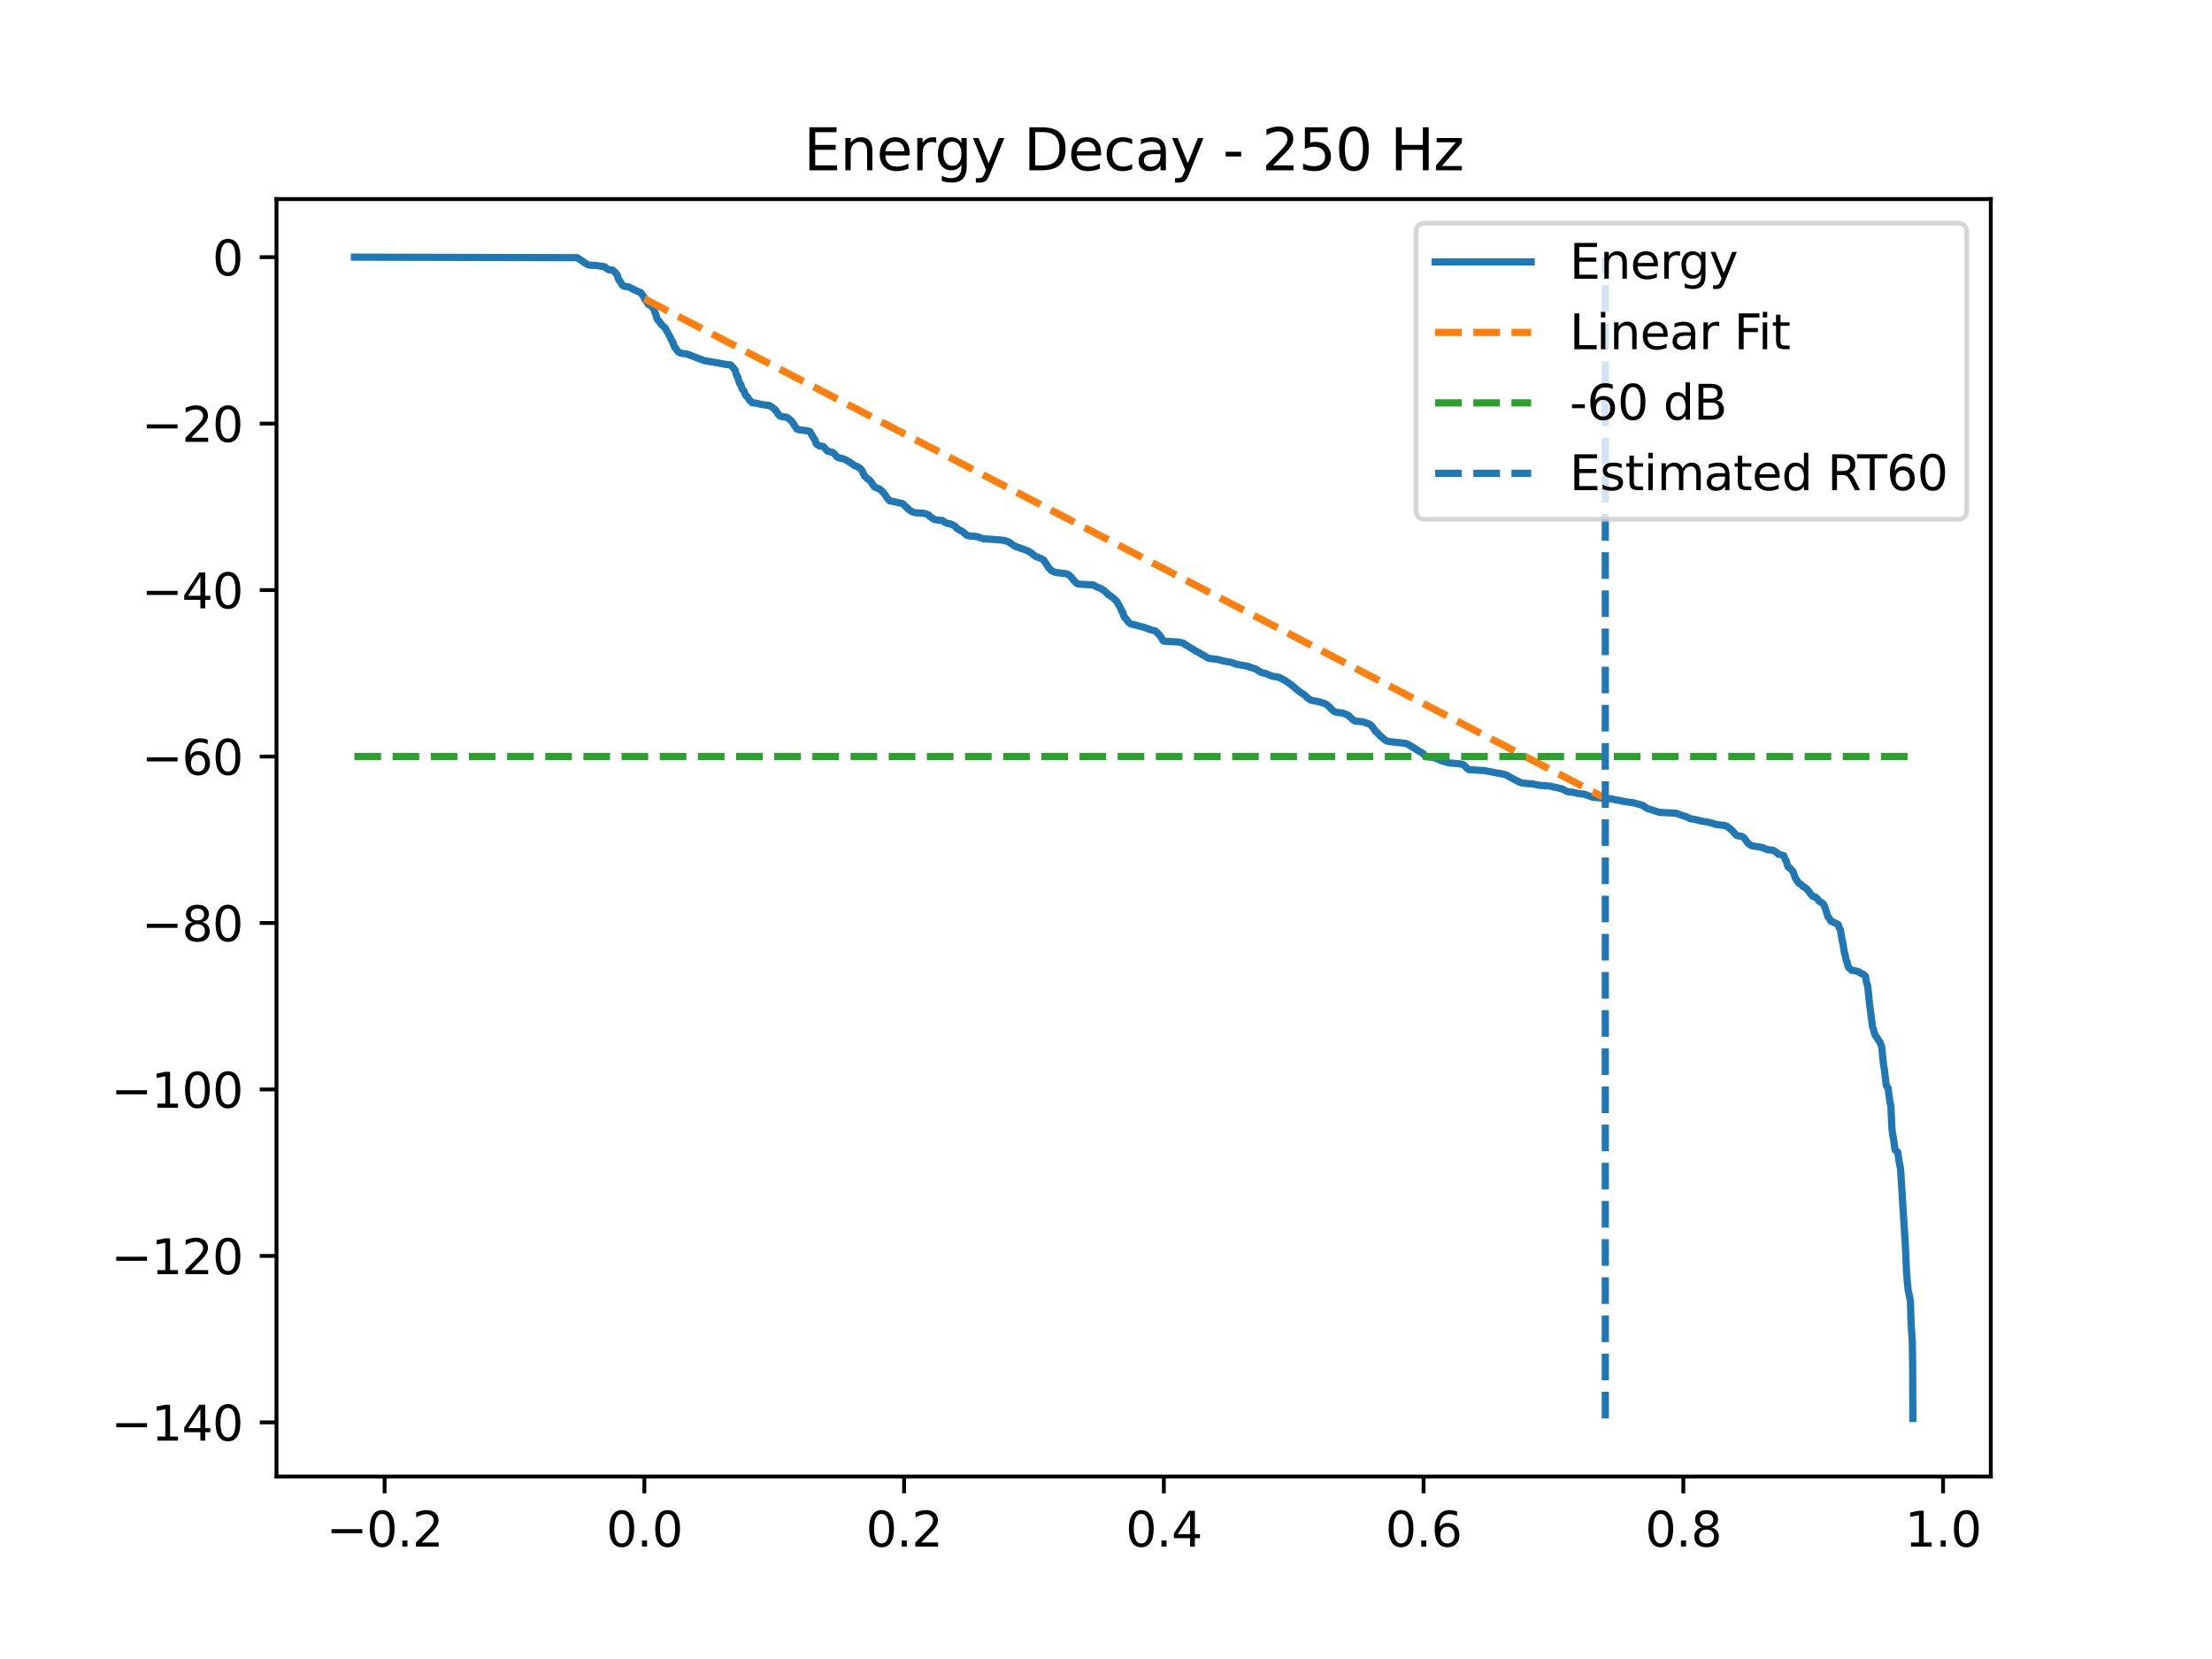 <?xml version="1.0" encoding="utf-8" standalone="no"?>
<!DOCTYPE svg PUBLIC "-//W3C//DTD SVG 1.1//EN"
  "http://www.w3.org/Graphics/SVG/1.1/DTD/svg11.dtd">
<svg xmlns:xlink="http://www.w3.org/1999/xlink" width="460.8pt" height="345.6pt" viewBox="0 0 460.8 345.6" xmlns="http://www.w3.org/2000/svg" version="1.1">
 <defs>
  <style type="text/css">*{stroke-linejoin: round; stroke-linecap: butt}</style>
 </defs>
 <g id="figure_1">
  <g id="patch_1">
   <path d="M 0 345.6 
L 460.8 345.6 
L 460.8 0 
L 0 0 
z
" style="fill: #ffffff"/>
  </g>
  <g id="axes_1">
   <g id="patch_2">
    <path d="M 57.6 307.584 
L 414.72 307.584 
L 414.72 41.472 
L 57.6 41.472 
z
" style="fill: #ffffff"/>
   </g>
   <g id="matplotlib.axis_1">
    <g id="xtick_1">
     <g id="line2d_1">
      <defs>
       <path id="mc9ba40815b" d="M 0 0 
L 0 3.5 
" style="stroke: #000000; stroke-width: 0.8"/>
      </defs>
      <g>
       <use xlink:href="#mc9ba40815b" x="80.123" y="307.584" style="stroke: #000000; stroke-width: 0.8"/>
      </g>
     </g>
     <g id="text_1">
      <!-- −0.2 -->
      <g transform="translate(67.982 322.182) scale(0.1 -0.1)">
       <defs>
        <path id="DejaVuSans-2212" d="M 678 2272 
L 4684 2272 
L 4684 1741 
L 678 1741 
L 678 2272 
z
" transform="scale(0.016)"/>
        <path id="DejaVuSans-30" d="M 2034 4250 
Q 1547 4250 1301 3770 
Q 1056 3291 1056 2328 
Q 1056 1369 1301 889 
Q 1547 409 2034 409 
Q 2525 409 2770 889 
Q 3016 1369 3016 2328 
Q 3016 3291 2770 3770 
Q 2525 4250 2034 4250 
z
M 2034 4750 
Q 2819 4750 3233 4129 
Q 3647 3509 3647 2328 
Q 3647 1150 3233 529 
Q 2819 -91 2034 -91 
Q 1250 -91 836 529 
Q 422 1150 422 2328 
Q 422 3509 836 4129 
Q 1250 4750 2034 4750 
z
" transform="scale(0.016)"/>
        <path id="DejaVuSans-2e" d="M 684 794 
L 1344 794 
L 1344 0 
L 684 0 
L 684 794 
z
" transform="scale(0.016)"/>
        <path id="DejaVuSans-32" d="M 1228 531 
L 3431 531 
L 3431 0 
L 469 0 
L 469 531 
Q 828 903 1448 1529 
Q 2069 2156 2228 2338 
Q 2531 2678 2651 2914 
Q 2772 3150 2772 3378 
Q 2772 3750 2511 3984 
Q 2250 4219 1831 4219 
Q 1534 4219 1204 4116 
Q 875 4013 500 3803 
L 500 4441 
Q 881 4594 1212 4672 
Q 1544 4750 1819 4750 
Q 2544 4750 2975 4387 
Q 3406 4025 3406 3419 
Q 3406 3131 3298 2873 
Q 3191 2616 2906 2266 
Q 2828 2175 2409 1742 
Q 1991 1309 1228 531 
z
" transform="scale(0.016)"/>
       </defs>
       <use xlink:href="#DejaVuSans-2212"/>
       <use xlink:href="#DejaVuSans-30" transform="translate(83.789 0)"/>
       <use xlink:href="#DejaVuSans-2e" transform="translate(147.412 0)"/>
       <use xlink:href="#DejaVuSans-32" transform="translate(179.199 0)"/>
      </g>
     </g>
    </g>
    <g id="xtick_2">
     <g id="line2d_2">
      <g>
       <use xlink:href="#mc9ba40815b" x="134.232" y="307.584" style="stroke: #000000; stroke-width: 0.8"/>
      </g>
     </g>
     <g id="text_2">
      <!-- 0.0 -->
      <g transform="translate(126.28 322.182) scale(0.1 -0.1)">
       <use xlink:href="#DejaVuSans-30"/>
       <use xlink:href="#DejaVuSans-2e" transform="translate(63.623 0)"/>
       <use xlink:href="#DejaVuSans-30" transform="translate(95.41 0)"/>
      </g>
     </g>
    </g>
    <g id="xtick_3">
     <g id="line2d_3">
      <g>
       <use xlink:href="#mc9ba40815b" x="188.341" y="307.584" style="stroke: #000000; stroke-width: 0.8"/>
      </g>
     </g>
     <g id="text_3">
      <!-- 0.2 -->
      <g transform="translate(180.39 322.182) scale(0.1 -0.1)">
       <use xlink:href="#DejaVuSans-30"/>
       <use xlink:href="#DejaVuSans-2e" transform="translate(63.623 0)"/>
       <use xlink:href="#DejaVuSans-32" transform="translate(95.41 0)"/>
      </g>
     </g>
    </g>
    <g id="xtick_4">
     <g id="line2d_4">
      <g>
       <use xlink:href="#mc9ba40815b" x="242.45" y="307.584" style="stroke: #000000; stroke-width: 0.8"/>
      </g>
     </g>
     <g id="text_4">
      <!-- 0.4 -->
      <g transform="translate(234.499 322.182) scale(0.1 -0.1)">
       <defs>
        <path id="DejaVuSans-34" d="M 2419 4116 
L 825 1625 
L 2419 1625 
L 2419 4116 
z
M 2253 4666 
L 3047 4666 
L 3047 1625 
L 3713 1625 
L 3713 1100 
L 3047 1100 
L 3047 0 
L 2419 0 
L 2419 1100 
L 313 1100 
L 313 1709 
L 2253 4666 
z
" transform="scale(0.016)"/>
       </defs>
       <use xlink:href="#DejaVuSans-30"/>
       <use xlink:href="#DejaVuSans-2e" transform="translate(63.623 0)"/>
       <use xlink:href="#DejaVuSans-34" transform="translate(95.41 0)"/>
      </g>
     </g>
    </g>
    <g id="xtick_5">
     <g id="line2d_5">
      <g>
       <use xlink:href="#mc9ba40815b" x="296.559" y="307.584" style="stroke: #000000; stroke-width: 0.8"/>
      </g>
     </g>
     <g id="text_5">
      <!-- 0.6 -->
      <g transform="translate(288.608 322.182) scale(0.1 -0.1)">
       <defs>
        <path id="DejaVuSans-36" d="M 2113 2584 
Q 1688 2584 1439 2293 
Q 1191 2003 1191 1497 
Q 1191 994 1439 701 
Q 1688 409 2113 409 
Q 2538 409 2786 701 
Q 3034 994 3034 1497 
Q 3034 2003 2786 2293 
Q 2538 2584 2113 2584 
z
M 3366 4563 
L 3366 3988 
Q 3128 4100 2886 4159 
Q 2644 4219 2406 4219 
Q 1781 4219 1451 3797 
Q 1122 3375 1075 2522 
Q 1259 2794 1537 2939 
Q 1816 3084 2150 3084 
Q 2853 3084 3261 2657 
Q 3669 2231 3669 1497 
Q 3669 778 3244 343 
Q 2819 -91 2113 -91 
Q 1303 -91 875 529 
Q 447 1150 447 2328 
Q 447 3434 972 4092 
Q 1497 4750 2381 4750 
Q 2619 4750 2861 4703 
Q 3103 4656 3366 4563 
z
" transform="scale(0.016)"/>
       </defs>
       <use xlink:href="#DejaVuSans-30"/>
       <use xlink:href="#DejaVuSans-2e" transform="translate(63.623 0)"/>
       <use xlink:href="#DejaVuSans-36" transform="translate(95.41 0)"/>
      </g>
     </g>
    </g>
    <g id="xtick_6">
     <g id="line2d_6">
      <g>
       <use xlink:href="#mc9ba40815b" x="350.668" y="307.584" style="stroke: #000000; stroke-width: 0.8"/>
      </g>
     </g>
     <g id="text_6">
      <!-- 0.8 -->
      <g transform="translate(342.717 322.182) scale(0.1 -0.1)">
       <defs>
        <path id="DejaVuSans-38" d="M 2034 2216 
Q 1584 2216 1326 1975 
Q 1069 1734 1069 1313 
Q 1069 891 1326 650 
Q 1584 409 2034 409 
Q 2484 409 2743 651 
Q 3003 894 3003 1313 
Q 3003 1734 2745 1975 
Q 2488 2216 2034 2216 
z
M 1403 2484 
Q 997 2584 770 2862 
Q 544 3141 544 3541 
Q 544 4100 942 4425 
Q 1341 4750 2034 4750 
Q 2731 4750 3128 4425 
Q 3525 4100 3525 3541 
Q 3525 3141 3298 2862 
Q 3072 2584 2669 2484 
Q 3125 2378 3379 2068 
Q 3634 1759 3634 1313 
Q 3634 634 3220 271 
Q 2806 -91 2034 -91 
Q 1263 -91 848 271 
Q 434 634 434 1313 
Q 434 1759 690 2068 
Q 947 2378 1403 2484 
z
M 1172 3481 
Q 1172 3119 1398 2916 
Q 1625 2713 2034 2713 
Q 2441 2713 2670 2916 
Q 2900 3119 2900 3481 
Q 2900 3844 2670 4047 
Q 2441 4250 2034 4250 
Q 1625 4250 1398 4047 
Q 1172 3844 1172 3481 
z
" transform="scale(0.016)"/>
       </defs>
       <use xlink:href="#DejaVuSans-30"/>
       <use xlink:href="#DejaVuSans-2e" transform="translate(63.623 0)"/>
       <use xlink:href="#DejaVuSans-38" transform="translate(95.41 0)"/>
      </g>
     </g>
    </g>
    <g id="xtick_7">
     <g id="line2d_7">
      <g>
       <use xlink:href="#mc9ba40815b" x="404.777" y="307.584" style="stroke: #000000; stroke-width: 0.8"/>
      </g>
     </g>
     <g id="text_7">
      <!-- 1.0 -->
      <g transform="translate(396.826 322.182) scale(0.1 -0.1)">
       <defs>
        <path id="DejaVuSans-31" d="M 794 531 
L 1825 531 
L 1825 4091 
L 703 3866 
L 703 4441 
L 1819 4666 
L 2450 4666 
L 2450 531 
L 3481 531 
L 3481 0 
L 794 0 
L 794 531 
z
" transform="scale(0.016)"/>
       </defs>
       <use xlink:href="#DejaVuSans-31"/>
       <use xlink:href="#DejaVuSans-2e" transform="translate(63.623 0)"/>
       <use xlink:href="#DejaVuSans-30" transform="translate(95.41 0)"/>
      </g>
     </g>
    </g>
   </g>
   <g id="matplotlib.axis_2">
    <g id="ytick_1">
     <g id="line2d_8">
      <defs>
       <path id="m5c83071007" d="M 0 0 
L -3.5 0 
" style="stroke: #000000; stroke-width: 0.8"/>
      </defs>
      <g>
       <use xlink:href="#m5c83071007" x="57.6" y="296.308" style="stroke: #000000; stroke-width: 0.8"/>
      </g>
     </g>
     <g id="text_8">
      <!-- −140 -->
      <g transform="translate(23.133 300.107) scale(0.1 -0.1)">
       <use xlink:href="#DejaVuSans-2212"/>
       <use xlink:href="#DejaVuSans-31" transform="translate(83.789 0)"/>
       <use xlink:href="#DejaVuSans-34" transform="translate(147.412 0)"/>
       <use xlink:href="#DejaVuSans-30" transform="translate(211.035 0)"/>
      </g>
     </g>
    </g>
    <g id="ytick_2">
     <g id="line2d_9">
      <g>
       <use xlink:href="#m5c83071007" x="57.6" y="261.631" style="stroke: #000000; stroke-width: 0.8"/>
      </g>
     </g>
     <g id="text_9">
      <!-- −120 -->
      <g transform="translate(23.133 265.43) scale(0.1 -0.1)">
       <use xlink:href="#DejaVuSans-2212"/>
       <use xlink:href="#DejaVuSans-31" transform="translate(83.789 0)"/>
       <use xlink:href="#DejaVuSans-32" transform="translate(147.412 0)"/>
       <use xlink:href="#DejaVuSans-30" transform="translate(211.035 0)"/>
      </g>
     </g>
    </g>
    <g id="ytick_3">
     <g id="line2d_10">
      <g>
       <use xlink:href="#m5c83071007" x="57.6" y="226.954" style="stroke: #000000; stroke-width: 0.8"/>
      </g>
     </g>
     <g id="text_10">
      <!-- −100 -->
      <g transform="translate(23.133 230.753) scale(0.1 -0.1)">
       <use xlink:href="#DejaVuSans-2212"/>
       <use xlink:href="#DejaVuSans-31" transform="translate(83.789 0)"/>
       <use xlink:href="#DejaVuSans-30" transform="translate(147.412 0)"/>
       <use xlink:href="#DejaVuSans-30" transform="translate(211.035 0)"/>
      </g>
     </g>
    </g>
    <g id="ytick_4">
     <g id="line2d_11">
      <g>
       <use xlink:href="#m5c83071007" x="57.6" y="192.277" style="stroke: #000000; stroke-width: 0.8"/>
      </g>
     </g>
     <g id="text_11">
      <!-- −80 -->
      <g transform="translate(29.495 196.076) scale(0.1 -0.1)">
       <use xlink:href="#DejaVuSans-2212"/>
       <use xlink:href="#DejaVuSans-38" transform="translate(83.789 0)"/>
       <use xlink:href="#DejaVuSans-30" transform="translate(147.412 0)"/>
      </g>
     </g>
    </g>
    <g id="ytick_5">
     <g id="line2d_12">
      <g>
       <use xlink:href="#m5c83071007" x="57.6" y="157.599" style="stroke: #000000; stroke-width: 0.8"/>
      </g>
     </g>
     <g id="text_12">
      <!-- −60 -->
      <g transform="translate(29.495 161.399) scale(0.1 -0.1)">
       <use xlink:href="#DejaVuSans-2212"/>
       <use xlink:href="#DejaVuSans-36" transform="translate(83.789 0)"/>
       <use xlink:href="#DejaVuSans-30" transform="translate(147.412 0)"/>
      </g>
     </g>
    </g>
    <g id="ytick_6">
     <g id="line2d_13">
      <g>
       <use xlink:href="#m5c83071007" x="57.6" y="122.922" style="stroke: #000000; stroke-width: 0.8"/>
      </g>
     </g>
     <g id="text_13">
      <!-- −40 -->
      <g transform="translate(29.495 126.722) scale(0.1 -0.1)">
       <use xlink:href="#DejaVuSans-2212"/>
       <use xlink:href="#DejaVuSans-34" transform="translate(83.789 0)"/>
       <use xlink:href="#DejaVuSans-30" transform="translate(147.412 0)"/>
      </g>
     </g>
    </g>
    <g id="ytick_7">
     <g id="line2d_14">
      <g>
       <use xlink:href="#m5c83071007" x="57.6" y="88.245" style="stroke: #000000; stroke-width: 0.8"/>
      </g>
     </g>
     <g id="text_14">
      <!-- −20 -->
      <g transform="translate(29.495 92.044) scale(0.1 -0.1)">
       <use xlink:href="#DejaVuSans-2212"/>
       <use xlink:href="#DejaVuSans-32" transform="translate(83.789 0)"/>
       <use xlink:href="#DejaVuSans-30" transform="translate(147.412 0)"/>
      </g>
     </g>
    </g>
    <g id="ytick_8">
     <g id="line2d_15">
      <g>
       <use xlink:href="#m5c83071007" x="57.6" y="53.568" style="stroke: #000000; stroke-width: 0.8"/>
      </g>
     </g>
     <g id="text_15">
      <!-- 0 -->
      <g transform="translate(44.237 57.367) scale(0.1 -0.1)">
       <use xlink:href="#DejaVuSans-30"/>
      </g>
     </g>
    </g>
   </g>
   <g id="line2d_16">
    <path d="M 73.833 53.568 
L 120.231 53.678 
L 121.635 54.619 
L 121.877 54.804 
L 122.086 54.912 
L 122.407 55.122 
L 122.818 55.234 
L 124.143 55.291 
L 125.969 55.572 
L 126.307 55.88 
L 126.488 55.999 
L 126.781 56.174 
L 127.654 56.283 
L 128.212 56.813 
L 128.443 57.141 
L 128.579 57.249 
L 128.742 57.905 
L 128.956 58.376 
L 129.097 58.478 
L 129.65 59.402 
L 130.05 59.645 
L 130.935 59.757 
L 132.857 60.714 
L 133.15 60.83 
L 133.471 60.94 
L 134.136 61.844 
L 134.412 62.528 
L 134.576 62.643 
L 135.077 63.429 
L 135.489 63.548 
L 135.759 63.9 
L 135.991 63.988 
L 136.103 64.222 
L 136.52 65.291 
L 136.627 65.435 
L 136.836 66.311 
L 137.045 66.704 
L 137.231 66.818 
L 137.783 67.626 
L 137.975 67.784 
L 138.38 68.158 
L 138.549 68.273 
L 139.739 70.483 
L 139.97 71.028 
L 140.139 71.149 
L 140.319 71.855 
L 140.539 72.319 
L 140.708 72.428 
L 141.255 73.288 
L 141.858 73.582 
L 143.087 73.747 
L 146.711 75.12 
L 149.563 75.61 
L 150.38 75.753 
L 151.006 75.888 
L 152.218 76.016 
L 152.798 76.656 
L 153.012 76.956 
L 153.142 77.067 
L 153.294 77.722 
L 153.531 78.392 
L 153.683 78.504 
L 153.847 79.175 
L 154.106 79.922 
L 154.343 80.097 
L 154.607 81.059 
L 154.805 81.29 
L 154.968 81.392 
L 155.16 81.968 
L 155.413 82.469 
L 155.684 82.643 
L 156.157 83.388 
L 156.315 83.516 
L 156.682 83.89 
L 157.533 84.003 
L 158.818 84.295 
L 160.244 84.458 
L 160.881 84.85 
L 161.225 85.162 
L 161.416 85.268 
L 162.374 86.615 
L 162.651 86.724 
L 162.977 86.815 
L 163.834 86.924 
L 164.201 87.117 
L 164.375 87.246 
L 164.815 87.686 
L 164.973 87.803 
L 165.965 89.334 
L 166.19 89.471 
L 166.478 89.54 
L 167.622 89.654 
L 168.563 89.833 
L 168.749 89.949 
L 169.425 91.121 
L 169.634 91.495 
L 169.781 91.604 
L 169.983 92.33 
L 170.175 92.594 
L 170.389 92.708 
L 170.688 92.886 
L 171.505 93.017 
L 172.385 93.977 
L 172.807 94.088 
L 173.534 94.277 
L 173.94 94.665 
L 174.081 94.835 
L 174.397 95.215 
L 174.65 95.323 
L 174.983 95.439 
L 175.654 95.568 
L 176.24 95.827 
L 176.708 96.113 
L 176.939 96.217 
L 177.125 96.332 
L 177.485 96.64 
L 177.683 96.752 
L 178.015 96.974 
L 178.252 97.086 
L 178.551 97.199 
L 178.782 97.313 
L 179.103 97.49 
L 179.25 97.616 
L 179.712 98.249 
L 179.858 98.675 
L 180.112 99.213 
L 180.343 99.34 
L 180.8 99.802 
L 181.155 99.98 
L 181.577 100.577 
L 181.701 100.748 
L 182.068 101.352 
L 182.293 101.458 
L 182.671 101.672 
L 183.178 101.839 
L 183.522 102.116 
L 183.685 102.225 
L 184.232 102.896 
L 184.379 103.075 
L 184.83 103.78 
L 184.976 103.926 
L 185.326 104.33 
L 186.149 104.491 
L 188.048 104.924 
L 189.091 105.936 
L 189.305 106.142 
L 189.519 106.252 
L 189.908 106.574 
L 190.229 106.686 
L 190.567 106.793 
L 192.467 106.934 
L 193.419 107.239 
L 193.667 107.591 
L 193.882 107.676 
L 194.062 107.798 
L 194.44 108.137 
L 194.778 108.248 
L 195.167 108.307 
L 196.3 108.419 
L 196.486 108.567 
L 196.767 108.759 
L 196.993 108.867 
L 197.309 109.025 
L 197.985 109.136 
L 198.611 109.436 
L 198.842 109.528 
L 198.988 109.654 
L 199.383 110.119 
L 199.603 110.234 
L 200.031 110.509 
L 200.442 110.663 
L 200.831 111.017 
L 201 111.132 
L 201.401 111.519 
L 201.829 111.631 
L 202.872 111.712 
L 203.678 111.825 
L 204.782 112.233 
L 205.357 112.264 
L 206.992 112.375 
L 208.333 112.477 
L 209.348 112.612 
L 210.148 112.902 
L 210.329 113.04 
L 210.599 113.208 
L 210.774 113.326 
L 211.084 113.571 
L 211.275 113.684 
L 211.552 113.824 
L 211.811 113.944 
L 212.476 114.133 
L 212.741 114.29 
L 213.051 114.344 
L 213.812 114.643 
L 214.161 114.783 
L 214.381 114.9 
L 214.731 115.122 
L 214.911 115.236 
L 215.294 115.592 
L 215.48 115.712 
L 215.83 115.982 
L 216.297 116.096 
L 217.075 116.46 
L 217.306 116.597 
L 217.459 116.703 
L 218.473 118.287 
L 218.631 118.424 
L 219.031 118.861 
L 219.285 118.969 
L 219.64 119.176 
L 220.209 119.291 
L 222.255 119.543 
L 222.543 119.698 
L 222.729 119.805 
L 223.202 120.284 
L 223.349 120.443 
L 223.754 121.003 
L 223.918 121.117 
L 224.324 121.538 
L 224.634 121.649 
L 225.006 121.703 
L 227.655 121.839 
L 228.917 122.456 
L 229.193 122.528 
L 229.413 122.649 
L 229.768 122.875 
L 229.954 122.987 
L 230.377 123.387 
L 230.541 123.521 
L 230.935 123.938 
L 231.189 124.047 
L 231.696 124.436 
L 231.893 124.554 
L 232.417 125.066 
L 232.592 125.193 
L 233.409 126.653 
L 233.674 127.329 
L 233.872 127.468 
L 234.075 128.236 
L 234.3 128.694 
L 234.531 128.837 
L 235.033 129.573 
L 235.213 129.71 
L 235.557 129.981 
L 236.154 130.106 
L 237.361 130.438 
L 237.71 130.518 
L 238.144 130.632 
L 240.01 131.283 
L 240.635 131.412 
L 241.126 131.835 
L 241.368 132.136 
L 241.537 132.242 
L 242.332 133.497 
L 242.546 133.577 
L 245.516 133.75 
L 246.565 133.99 
L 246.807 134.251 
L 247.049 134.352 
L 247.269 134.465 
L 247.681 134.769 
L 247.929 134.877 
L 248.351 135.166 
L 248.571 135.278 
L 248.966 135.548 
L 249.219 135.658 
L 249.614 135.892 
L 249.862 136.004 
L 250.251 136.255 
L 250.482 136.364 
L 250.877 136.625 
L 251.096 136.735 
L 251.457 136.976 
L 251.694 137.09 
L 251.987 137.179 
L 253.362 137.325 
L 254.332 137.536 
L 254.845 137.689 
L 256.417 137.96 
L 257.556 138.366 
L 259.793 138.77 
L 260.115 138.86 
L 260.385 138.988 
L 260.718 139.095 
L 261.084 139.205 
L 261.507 139.333 
L 261.743 139.454 
L 262.132 139.716 
L 262.347 139.827 
L 262.735 140.093 
L 263.169 140.204 
L 263.699 140.291 
L 263.992 140.468 
L 264.291 140.531 
L 264.528 140.686 
L 264.804 140.781 
L 265.148 140.898 
L 266.162 141.031 
L 266.45 141.141 
L 266.771 141.253 
L 266.997 141.375 
L 267.363 141.602 
L 267.622 141.71 
L 268.056 142.016 
L 268.276 142.131 
L 268.71 142.473 
L 268.907 142.591 
L 269.319 142.954 
L 269.505 143.072 
L 269.911 143.453 
L 270.091 143.569 
L 270.497 143.95 
L 270.705 144.059 
L 271.139 144.394 
L 271.376 144.502 
L 271.844 144.864 
L 272.007 145.002 
L 272.391 145.405 
L 272.588 145.516 
L 272.96 145.792 
L 273.275 145.903 
L 273.619 145.984 
L 274.459 146.124 
L 275.767 146.476 
L 276.037 146.614 
L 276.263 146.72 
L 276.725 147.085 
L 276.894 147.21 
L 277.339 147.706 
L 277.503 147.838 
L 277.88 148.207 
L 278.219 148.319 
L 278.602 148.417 
L 279.684 148.53 
L 280.823 148.98 
L 281.809 149.904 
L 281.995 150.041 
L 282.288 150.223 
L 283.753 150.343 
L 284.988 150.715 
L 285.303 150.869 
L 285.501 150.983 
L 286.042 151.59 
L 286.2 151.828 
L 286.566 152.39 
L 286.797 152.506 
L 287.321 153.105 
L 287.507 153.236 
L 287.941 153.657 
L 288.11 153.774 
L 288.471 154.105 
L 288.668 154.228 
L 288.945 154.368 
L 289.339 154.48 
L 292.05 154.765 
L 292.873 154.877 
L 293.234 155.034 
L 293.493 155.151 
L 293.685 155.269 
L 293.995 155.474 
L 294.209 155.586 
L 294.558 155.819 
L 294.761 155.929 
L 295.15 156.226 
L 295.381 156.34 
L 295.793 156.605 
L 296.075 156.713 
L 296.548 157.076 
L 296.711 157.259 
L 296.999 157.541 
L 297.331 157.655 
L 297.715 157.688 
L 298.707 157.798 
L 300.24 158.451 
L 300.617 158.597 
L 301.903 158.944 
L 303.577 159.067 
L 304.67 159.224 
L 304.991 159.436 
L 305.143 159.556 
L 305.544 160.013 
L 305.735 160.14 
L 306.057 160.344 
L 309.213 160.522 
L 312.55 161.16 
L 313.53 161.335 
L 314.111 161.623 
L 314.607 161.937 
L 314.844 162.042 
L 315.075 162.153 
L 315.458 162.386 
L 315.734 162.496 
L 316.101 162.702 
L 316.337 162.814 
L 316.681 162.989 
L 317.014 163.099 
L 317.386 163.147 
L 319.381 163.333 
L 319.832 163.423 
L 320.66 163.588 
L 321.41 163.642 
L 322.926 163.756 
L 323.276 163.848 
L 324.566 164.131 
L 324.944 164.241 
L 325.305 164.301 
L 325.575 164.445 
L 325.874 164.548 
L 326.066 164.677 
L 326.347 164.841 
L 326.663 164.954 
L 327.514 165.026 
L 328.095 165.15 
L 328.985 165.335 
L 330.051 165.446 
L 331.77 166.075 
L 335.709 166.427 
L 336.132 166.529 
L 337.203 166.729 
L 338.139 166.925 
L 338.471 166.986 
L 339.136 167.081 
L 340.134 167.199 
L 341.983 167.705 
L 342.219 167.776 
L 342.405 167.91 
L 342.749 168.187 
L 342.975 168.294 
L 343.319 168.502 
L 343.775 168.612 
L 345.083 169.035 
L 345.759 169.243 
L 349.09 169.404 
L 350.775 169.987 
L 351.226 170.126 
L 351.525 170.241 
L 351.734 170.363 
L 352.044 170.547 
L 352.957 170.669 
L 353.847 170.881 
L 354.36 171.043 
L 355.645 171.234 
L 356.829 171.508 
L 357.223 171.699 
L 359.303 171.978 
L 359.675 172.089 
L 360.611 172.801 
L 360.831 173.028 
L 360.977 173.137 
L 361.338 173.572 
L 361.479 173.724 
L 361.766 174.019 
L 362.082 174.128 
L 362.567 174.171 
L 362.978 174.312 
L 363.283 174.54 
L 363.412 174.663 
L 363.801 175.199 
L 363.931 175.385 
L 364.196 175.717 
L 364.37 175.828 
L 364.641 176.014 
L 364.838 176.139 
L 365.086 176.216 
L 367.087 176.548 
L 367.363 176.664 
L 367.685 176.787 
L 367.933 176.905 
L 368.243 177.006 
L 369.375 177.117 
L 369.601 177.299 
L 369.871 177.442 
L 370.052 177.555 
L 370.446 177.93 
L 370.965 178.043 
L 371.596 178.237 
L 371.731 178.615 
L 372.002 179.25 
L 372.12 179.358 
L 372.284 180.06 
L 372.509 180.63 
L 372.876 180.837 
L 373.496 181.517 
L 373.62 181.832 
L 374.014 182.98 
L 374.144 183.102 
L 374.679 183.964 
L 374.961 184.077 
L 375.418 184.455 
L 375.604 184.674 
L 375.818 184.77 
L 375.981 184.906 
L 376.224 185.057 
L 376.365 185.177 
L 376.697 185.546 
L 376.821 185.687 
L 377.199 186.26 
L 377.345 186.399 
L 377.678 186.748 
L 378.219 186.891 
L 378.58 187.225 
L 378.704 187.392 
L 378.985 187.765 
L 379.171 187.875 
L 379.425 187.986 
L 379.577 188.125 
L 379.842 188.335 
L 379.955 188.461 
L 380.575 190.303 
L 380.8 191.036 
L 380.964 191.155 
L 381.437 191.93 
L 381.809 192.038 
L 382.271 192.272 
L 382.841 192.543 
L 382.976 192.642 
L 383.134 193.272 
L 383.325 193.622 
L 383.41 193.749 
L 383.528 194.587 
L 383.788 196.103 
L 383.872 196.216 
L 383.985 197.035 
L 384.239 198.555 
L 384.334 198.663 
L 384.464 199.457 
L 384.678 200.285 
L 384.785 200.383 
L 384.943 201.128 
L 385.146 201.604 
L 385.326 201.713 
L 385.715 202.125 
L 386.589 202.249 
L 387.045 202.397 
L 387.333 202.496 
L 387.502 202.659 
L 387.744 202.816 
L 388.145 202.938 
L 388.297 203.099 
L 388.528 203.268 
L 388.618 203.422 
L 388.759 204.327 
L 388.967 205.15 
L 389.046 205.261 
L 389.142 206.069 
L 389.514 209.641 
L 389.599 210.14 
L 390.089 213.983 
L 390.219 214.212 
L 390.472 215.264 
L 390.698 215.775 
L 390.856 215.894 
L 391.284 216.632 
L 391.656 217.132 
L 391.927 217.935 
L 391.994 218.093 
L 392.101 219.135 
L 392.417 222.217 
L 392.49 222.345 
L 392.603 223.258 
L 392.958 226.208 
L 393.336 226.65 
L 393.493 228.037 
L 393.753 229.835 
L 393.832 229.93 
L 393.922 230.701 
L 394.125 235.218 
L 394.299 236.552 
L 394.373 236.66 
L 394.485 237.521 
L 394.784 239.547 
L 395.117 239.846 
L 395.331 240.02 
L 395.461 240.893 
L 395.765 242.844 
L 395.844 242.96 
L 395.94 243.804 
L 396.926 259.519 
L 397.174 265.331 
L 397.225 265.499 
L 397.332 267.077 
L 397.54 269.073 
L 397.608 269.185 
L 397.974 271.062 
L 398.127 275.977 
L 398.307 278.614 
L 398.358 279.233 
L 398.437 283.882 
L 398.482 295.488 
L 398.482 295.488 
" clip-path="url(#pc71f88cf70)" style="fill: none; stroke: #1f77b4; stroke-width: 1.5; stroke-linecap: square"/>
   </g>
   <g id="line2d_17">
    <path d="M 134.232 62.239 
L 334.413 166.269 
" clip-path="url(#pc71f88cf70)" style="fill: none; stroke-dasharray: 5.55,2.4; stroke-dashoffset: 0; stroke: #ff7f0e; stroke-width: 1.5"/>
   </g>
   <g id="line2d_18">
    <path d="M 73.833 157.599 
L 398.487 157.599 
L 398.487 157.599 
" clip-path="url(#pc71f88cf70)" style="fill: none; stroke-dasharray: 5.55,2.4; stroke-dashoffset: 0; stroke: #2ca02c; stroke-width: 1.5"/>
   </g>
   <g id="LineCollection_1">
    <path d="M 334.413 295.488 
L 334.413 53.568 
" clip-path="url(#pc71f88cf70)" style="fill: none; stroke-dasharray: 5.55,2.4; stroke-dashoffset: 0; stroke: #1f77b4; stroke-width: 1.5"/>
   </g>
   <g id="patch_3">
    <path d="M 57.6 307.584 
L 57.6 41.472 
" style="fill: none; stroke: #000000; stroke-width: 0.8; stroke-linejoin: miter; stroke-linecap: square"/>
   </g>
   <g id="patch_4">
    <path d="M 414.72 307.584 
L 414.72 41.472 
" style="fill: none; stroke: #000000; stroke-width: 0.8; stroke-linejoin: miter; stroke-linecap: square"/>
   </g>
   <g id="patch_5">
    <path d="M 57.6 307.584 
L 414.72 307.584 
" style="fill: none; stroke: #000000; stroke-width: 0.8; stroke-linejoin: miter; stroke-linecap: square"/>
   </g>
   <g id="patch_6">
    <path d="M 57.6 41.472 
L 414.72 41.472 
" style="fill: none; stroke: #000000; stroke-width: 0.8; stroke-linejoin: miter; stroke-linecap: square"/>
   </g>
   <g id="text_16">
    <!-- Energy Decay - 250 Hz -->
    <g transform="translate(167.407 35.472) scale(0.12 -0.12)">
     <defs>
      <path id="DejaVuSans-45" d="M 628 4666 
L 3578 4666 
L 3578 4134 
L 1259 4134 
L 1259 2753 
L 3481 2753 
L 3481 2222 
L 1259 2222 
L 1259 531 
L 3634 531 
L 3634 0 
L 628 0 
L 628 4666 
z
" transform="scale(0.016)"/>
      <path id="DejaVuSans-6e" d="M 3513 2113 
L 3513 0 
L 2938 0 
L 2938 2094 
Q 2938 2591 2744 2837 
Q 2550 3084 2163 3084 
Q 1697 3084 1428 2787 
Q 1159 2491 1159 1978 
L 1159 0 
L 581 0 
L 581 3500 
L 1159 3500 
L 1159 2956 
Q 1366 3272 1645 3428 
Q 1925 3584 2291 3584 
Q 2894 3584 3203 3211 
Q 3513 2838 3513 2113 
z
" transform="scale(0.016)"/>
      <path id="DejaVuSans-65" d="M 3597 1894 
L 3597 1613 
L 953 1613 
Q 991 1019 1311 708 
Q 1631 397 2203 397 
Q 2534 397 2845 478 
Q 3156 559 3463 722 
L 3463 178 
Q 3153 47 2828 -22 
Q 2503 -91 2169 -91 
Q 1331 -91 842 396 
Q 353 884 353 1716 
Q 353 2575 817 3079 
Q 1281 3584 2069 3584 
Q 2775 3584 3186 3129 
Q 3597 2675 3597 1894 
z
M 3022 2063 
Q 3016 2534 2758 2815 
Q 2500 3097 2075 3097 
Q 1594 3097 1305 2825 
Q 1016 2553 972 2059 
L 3022 2063 
z
" transform="scale(0.016)"/>
      <path id="DejaVuSans-72" d="M 2631 2963 
Q 2534 3019 2420 3045 
Q 2306 3072 2169 3072 
Q 1681 3072 1420 2755 
Q 1159 2438 1159 1844 
L 1159 0 
L 581 0 
L 581 3500 
L 1159 3500 
L 1159 2956 
Q 1341 3275 1631 3429 
Q 1922 3584 2338 3584 
Q 2397 3584 2469 3576 
Q 2541 3569 2628 3553 
L 2631 2963 
z
" transform="scale(0.016)"/>
      <path id="DejaVuSans-67" d="M 2906 1791 
Q 2906 2416 2648 2759 
Q 2391 3103 1925 3103 
Q 1463 3103 1205 2759 
Q 947 2416 947 1791 
Q 947 1169 1205 825 
Q 1463 481 1925 481 
Q 2391 481 2648 825 
Q 2906 1169 2906 1791 
z
M 3481 434 
Q 3481 -459 3084 -895 
Q 2688 -1331 1869 -1331 
Q 1566 -1331 1297 -1286 
Q 1028 -1241 775 -1147 
L 775 -588 
Q 1028 -725 1275 -790 
Q 1522 -856 1778 -856 
Q 2344 -856 2625 -561 
Q 2906 -266 2906 331 
L 2906 616 
Q 2728 306 2450 153 
Q 2172 0 1784 0 
Q 1141 0 747 490 
Q 353 981 353 1791 
Q 353 2603 747 3093 
Q 1141 3584 1784 3584 
Q 2172 3584 2450 3431 
Q 2728 3278 2906 2969 
L 2906 3500 
L 3481 3500 
L 3481 434 
z
" transform="scale(0.016)"/>
      <path id="DejaVuSans-79" d="M 2059 -325 
Q 1816 -950 1584 -1140 
Q 1353 -1331 966 -1331 
L 506 -1331 
L 506 -850 
L 844 -850 
Q 1081 -850 1212 -737 
Q 1344 -625 1503 -206 
L 1606 56 
L 191 3500 
L 800 3500 
L 1894 763 
L 2988 3500 
L 3597 3500 
L 2059 -325 
z
" transform="scale(0.016)"/>
      <path id="DejaVuSans-20" transform="scale(0.016)"/>
      <path id="DejaVuSans-44" d="M 1259 4147 
L 1259 519 
L 2022 519 
Q 2988 519 3436 956 
Q 3884 1394 3884 2338 
Q 3884 3275 3436 3711 
Q 2988 4147 2022 4147 
L 1259 4147 
z
M 628 4666 
L 1925 4666 
Q 3281 4666 3915 4102 
Q 4550 3538 4550 2338 
Q 4550 1131 3912 565 
Q 3275 0 1925 0 
L 628 0 
L 628 4666 
z
" transform="scale(0.016)"/>
      <path id="DejaVuSans-63" d="M 3122 3366 
L 3122 2828 
Q 2878 2963 2633 3030 
Q 2388 3097 2138 3097 
Q 1578 3097 1268 2742 
Q 959 2388 959 1747 
Q 959 1106 1268 751 
Q 1578 397 2138 397 
Q 2388 397 2633 464 
Q 2878 531 3122 666 
L 3122 134 
Q 2881 22 2623 -34 
Q 2366 -91 2075 -91 
Q 1284 -91 818 406 
Q 353 903 353 1747 
Q 353 2603 823 3093 
Q 1294 3584 2113 3584 
Q 2378 3584 2631 3529 
Q 2884 3475 3122 3366 
z
" transform="scale(0.016)"/>
      <path id="DejaVuSans-61" d="M 2194 1759 
Q 1497 1759 1228 1600 
Q 959 1441 959 1056 
Q 959 750 1161 570 
Q 1363 391 1709 391 
Q 2188 391 2477 730 
Q 2766 1069 2766 1631 
L 2766 1759 
L 2194 1759 
z
M 3341 1997 
L 3341 0 
L 2766 0 
L 2766 531 
Q 2569 213 2275 61 
Q 1981 -91 1556 -91 
Q 1019 -91 701 211 
Q 384 513 384 1019 
Q 384 1609 779 1909 
Q 1175 2209 1959 2209 
L 2766 2209 
L 2766 2266 
Q 2766 2663 2505 2880 
Q 2244 3097 1772 3097 
Q 1472 3097 1187 3025 
Q 903 2953 641 2809 
L 641 3341 
Q 956 3463 1253 3523 
Q 1550 3584 1831 3584 
Q 2591 3584 2966 3190 
Q 3341 2797 3341 1997 
z
" transform="scale(0.016)"/>
      <path id="DejaVuSans-2d" d="M 313 2009 
L 1997 2009 
L 1997 1497 
L 313 1497 
L 313 2009 
z
" transform="scale(0.016)"/>
      <path id="DejaVuSans-35" d="M 691 4666 
L 3169 4666 
L 3169 4134 
L 1269 4134 
L 1269 2991 
Q 1406 3038 1543 3061 
Q 1681 3084 1819 3084 
Q 2600 3084 3056 2656 
Q 3513 2228 3513 1497 
Q 3513 744 3044 326 
Q 2575 -91 1722 -91 
Q 1428 -91 1123 -41 
Q 819 9 494 109 
L 494 744 
Q 775 591 1075 516 
Q 1375 441 1709 441 
Q 2250 441 2565 725 
Q 2881 1009 2881 1497 
Q 2881 1984 2565 2268 
Q 2250 2553 1709 2553 
Q 1456 2553 1204 2497 
Q 953 2441 691 2322 
L 691 4666 
z
" transform="scale(0.016)"/>
      <path id="DejaVuSans-48" d="M 628 4666 
L 1259 4666 
L 1259 2753 
L 3553 2753 
L 3553 4666 
L 4184 4666 
L 4184 0 
L 3553 0 
L 3553 2222 
L 1259 2222 
L 1259 0 
L 628 0 
L 628 4666 
z
" transform="scale(0.016)"/>
      <path id="DejaVuSans-7a" d="M 353 3500 
L 3084 3500 
L 3084 2975 
L 922 459 
L 3084 459 
L 3084 0 
L 275 0 
L 275 525 
L 2438 3041 
L 353 3041 
L 353 3500 
z
" transform="scale(0.016)"/>
     </defs>
     <use xlink:href="#DejaVuSans-45"/>
     <use xlink:href="#DejaVuSans-6e" transform="translate(63.184 0)"/>
     <use xlink:href="#DejaVuSans-65" transform="translate(126.562 0)"/>
     <use xlink:href="#DejaVuSans-72" transform="translate(188.086 0)"/>
     <use xlink:href="#DejaVuSans-67" transform="translate(227.449 0)"/>
     <use xlink:href="#DejaVuSans-79" transform="translate(290.926 0)"/>
     <use xlink:href="#DejaVuSans-20" transform="translate(350.105 0)"/>
     <use xlink:href="#DejaVuSans-44" transform="translate(381.893 0)"/>
     <use xlink:href="#DejaVuSans-65" transform="translate(458.895 0)"/>
     <use xlink:href="#DejaVuSans-63" transform="translate(520.418 0)"/>
     <use xlink:href="#DejaVuSans-61" transform="translate(575.398 0)"/>
     <use xlink:href="#DejaVuSans-79" transform="translate(636.678 0)"/>
     <use xlink:href="#DejaVuSans-20" transform="translate(695.857 0)"/>
     <use xlink:href="#DejaVuSans-2d" transform="translate(727.645 0)"/>
     <use xlink:href="#DejaVuSans-20" transform="translate(763.729 0)"/>
     <use xlink:href="#DejaVuSans-32" transform="translate(795.516 0)"/>
     <use xlink:href="#DejaVuSans-35" transform="translate(859.139 0)"/>
     <use xlink:href="#DejaVuSans-30" transform="translate(922.762 0)"/>
     <use xlink:href="#DejaVuSans-20" transform="translate(986.385 0)"/>
     <use xlink:href="#DejaVuSans-48" transform="translate(1018.172 0)"/>
     <use xlink:href="#DejaVuSans-7a" transform="translate(1093.367 0)"/>
    </g>
   </g>
   <g id="legend_1">
    <g id="patch_7">
     <path d="M 296.968 108.184 
L 407.72 108.184 
Q 409.72 108.184 409.72 106.184 
L 409.72 48.472 
Q 409.72 46.472 407.72 46.472 
L 296.968 46.472 
Q 294.968 46.472 294.968 48.472 
L 294.968 106.184 
Q 294.968 108.184 296.968 108.184 
z
" style="fill: #ffffff; opacity: 0.8; stroke: #cccccc; stroke-linejoin: miter"/>
    </g>
    <g id="line2d_19">
     <path d="M 298.968 54.57 
L 308.968 54.57 
L 318.968 54.57 
" style="fill: none; stroke: #1f77b4; stroke-width: 1.5; stroke-linecap: square"/>
    </g>
    <g id="text_17">
     <!-- Energy -->
     <g transform="translate(326.968 58.07) scale(0.1 -0.1)">
      <use xlink:href="#DejaVuSans-45"/>
      <use xlink:href="#DejaVuSans-6e" transform="translate(63.184 0)"/>
      <use xlink:href="#DejaVuSans-65" transform="translate(126.562 0)"/>
      <use xlink:href="#DejaVuSans-72" transform="translate(188.086 0)"/>
      <use xlink:href="#DejaVuSans-67" transform="translate(227.449 0)"/>
      <use xlink:href="#DejaVuSans-79" transform="translate(290.926 0)"/>
     </g>
    </g>
    <g id="line2d_20">
     <path d="M 298.968 69.249 
L 308.968 69.249 
L 318.968 69.249 
" style="fill: none; stroke-dasharray: 5.55,2.4; stroke-dashoffset: 0; stroke: #ff7f0e; stroke-width: 1.5"/>
    </g>
    <g id="text_18">
     <!-- Linear Fit -->
     <g transform="translate(326.968 72.749) scale(0.1 -0.1)">
      <defs>
       <path id="DejaVuSans-4c" d="M 628 4666 
L 1259 4666 
L 1259 531 
L 3531 531 
L 3531 0 
L 628 0 
L 628 4666 
z
" transform="scale(0.016)"/>
       <path id="DejaVuSans-69" d="M 603 3500 
L 1178 3500 
L 1178 0 
L 603 0 
L 603 3500 
z
M 603 4863 
L 1178 4863 
L 1178 4134 
L 603 4134 
L 603 4863 
z
" transform="scale(0.016)"/>
       <path id="DejaVuSans-46" d="M 628 4666 
L 3309 4666 
L 3309 4134 
L 1259 4134 
L 1259 2759 
L 3109 2759 
L 3109 2228 
L 1259 2228 
L 1259 0 
L 628 0 
L 628 4666 
z
" transform="scale(0.016)"/>
       <path id="DejaVuSans-74" d="M 1172 4494 
L 1172 3500 
L 2356 3500 
L 2356 3053 
L 1172 3053 
L 1172 1153 
Q 1172 725 1289 603 
Q 1406 481 1766 481 
L 2356 481 
L 2356 0 
L 1766 0 
Q 1100 0 847 248 
Q 594 497 594 1153 
L 594 3053 
L 172 3053 
L 172 3500 
L 594 3500 
L 594 4494 
L 1172 4494 
z
" transform="scale(0.016)"/>
      </defs>
      <use xlink:href="#DejaVuSans-4c"/>
      <use xlink:href="#DejaVuSans-69" transform="translate(55.713 0)"/>
      <use xlink:href="#DejaVuSans-6e" transform="translate(83.496 0)"/>
      <use xlink:href="#DejaVuSans-65" transform="translate(146.875 0)"/>
      <use xlink:href="#DejaVuSans-61" transform="translate(208.398 0)"/>
      <use xlink:href="#DejaVuSans-72" transform="translate(269.678 0)"/>
      <use xlink:href="#DejaVuSans-20" transform="translate(310.791 0)"/>
      <use xlink:href="#DejaVuSans-46" transform="translate(342.578 0)"/>
      <use xlink:href="#DejaVuSans-69" transform="translate(392.848 0)"/>
      <use xlink:href="#DejaVuSans-74" transform="translate(420.631 0)"/>
     </g>
    </g>
    <g id="line2d_21">
     <path d="M 298.968 83.927 
L 308.968 83.927 
L 318.968 83.927 
" style="fill: none; stroke-dasharray: 5.55,2.4; stroke-dashoffset: 0; stroke: #2ca02c; stroke-width: 1.5"/>
    </g>
    <g id="text_19">
     <!-- -60 dB -->
     <g transform="translate(326.968 87.427) scale(0.1 -0.1)">
      <defs>
       <path id="DejaVuSans-64" d="M 2906 2969 
L 2906 4863 
L 3481 4863 
L 3481 0 
L 2906 0 
L 2906 525 
Q 2725 213 2448 61 
Q 2172 -91 1784 -91 
Q 1150 -91 751 415 
Q 353 922 353 1747 
Q 353 2572 751 3078 
Q 1150 3584 1784 3584 
Q 2172 3584 2448 3432 
Q 2725 3281 2906 2969 
z
M 947 1747 
Q 947 1113 1208 752 
Q 1469 391 1925 391 
Q 2381 391 2643 752 
Q 2906 1113 2906 1747 
Q 2906 2381 2643 2742 
Q 2381 3103 1925 3103 
Q 1469 3103 1208 2742 
Q 947 2381 947 1747 
z
" transform="scale(0.016)"/>
       <path id="DejaVuSans-42" d="M 1259 2228 
L 1259 519 
L 2272 519 
Q 2781 519 3026 730 
Q 3272 941 3272 1375 
Q 3272 1813 3026 2020 
Q 2781 2228 2272 2228 
L 1259 2228 
z
M 1259 4147 
L 1259 2741 
L 2194 2741 
Q 2656 2741 2882 2914 
Q 3109 3088 3109 3444 
Q 3109 3797 2882 3972 
Q 2656 4147 2194 4147 
L 1259 4147 
z
M 628 4666 
L 2241 4666 
Q 2963 4666 3353 4366 
Q 3744 4066 3744 3513 
Q 3744 3084 3544 2831 
Q 3344 2578 2956 2516 
Q 3422 2416 3680 2098 
Q 3938 1781 3938 1306 
Q 3938 681 3513 340 
Q 3088 0 2303 0 
L 628 0 
L 628 4666 
z
" transform="scale(0.016)"/>
      </defs>
      <use xlink:href="#DejaVuSans-2d"/>
      <use xlink:href="#DejaVuSans-36" transform="translate(36.084 0)"/>
      <use xlink:href="#DejaVuSans-30" transform="translate(99.707 0)"/>
      <use xlink:href="#DejaVuSans-20" transform="translate(163.33 0)"/>
      <use xlink:href="#DejaVuSans-64" transform="translate(195.117 0)"/>
      <use xlink:href="#DejaVuSans-42" transform="translate(258.594 0)"/>
     </g>
    </g>
    <g id="line2d_22">
     <path d="M 298.968 98.605 
L 318.968 98.605 
" style="fill: none; stroke-dasharray: 5.55,2.4; stroke-dashoffset: 0; stroke: #1f77b4; stroke-width: 1.5"/>
    </g>
    <g id="text_20">
     <!-- Estimated RT60 -->
     <g transform="translate(326.968 102.105) scale(0.1 -0.1)">
      <defs>
       <path id="DejaVuSans-73" d="M 2834 3397 
L 2834 2853 
Q 2591 2978 2328 3040 
Q 2066 3103 1784 3103 
Q 1356 3103 1142 2972 
Q 928 2841 928 2578 
Q 928 2378 1081 2264 
Q 1234 2150 1697 2047 
L 1894 2003 
Q 2506 1872 2764 1633 
Q 3022 1394 3022 966 
Q 3022 478 2636 193 
Q 2250 -91 1575 -91 
Q 1294 -91 989 -36 
Q 684 19 347 128 
L 347 722 
Q 666 556 975 473 
Q 1284 391 1588 391 
Q 1994 391 2212 530 
Q 2431 669 2431 922 
Q 2431 1156 2273 1281 
Q 2116 1406 1581 1522 
L 1381 1569 
Q 847 1681 609 1914 
Q 372 2147 372 2553 
Q 372 3047 722 3315 
Q 1072 3584 1716 3584 
Q 2034 3584 2315 3537 
Q 2597 3491 2834 3397 
z
" transform="scale(0.016)"/>
       <path id="DejaVuSans-6d" d="M 3328 2828 
Q 3544 3216 3844 3400 
Q 4144 3584 4550 3584 
Q 5097 3584 5394 3201 
Q 5691 2819 5691 2113 
L 5691 0 
L 5113 0 
L 5113 2094 
Q 5113 2597 4934 2840 
Q 4756 3084 4391 3084 
Q 3944 3084 3684 2787 
Q 3425 2491 3425 1978 
L 3425 0 
L 2847 0 
L 2847 2094 
Q 2847 2600 2669 2842 
Q 2491 3084 2119 3084 
Q 1678 3084 1418 2786 
Q 1159 2488 1159 1978 
L 1159 0 
L 581 0 
L 581 3500 
L 1159 3500 
L 1159 2956 
Q 1356 3278 1631 3431 
Q 1906 3584 2284 3584 
Q 2666 3584 2933 3390 
Q 3200 3197 3328 2828 
z
" transform="scale(0.016)"/>
       <path id="DejaVuSans-52" d="M 2841 2188 
Q 3044 2119 3236 1894 
Q 3428 1669 3622 1275 
L 4263 0 
L 3584 0 
L 2988 1197 
Q 2756 1666 2539 1819 
Q 2322 1972 1947 1972 
L 1259 1972 
L 1259 0 
L 628 0 
L 628 4666 
L 2053 4666 
Q 2853 4666 3247 4331 
Q 3641 3997 3641 3322 
Q 3641 2881 3436 2590 
Q 3231 2300 2841 2188 
z
M 1259 4147 
L 1259 2491 
L 2053 2491 
Q 2509 2491 2742 2702 
Q 2975 2913 2975 3322 
Q 2975 3731 2742 3939 
Q 2509 4147 2053 4147 
L 1259 4147 
z
" transform="scale(0.016)"/>
       <path id="DejaVuSans-54" d="M -19 4666 
L 3928 4666 
L 3928 4134 
L 2272 4134 
L 2272 0 
L 1638 0 
L 1638 4134 
L -19 4134 
L -19 4666 
z
" transform="scale(0.016)"/>
      </defs>
      <use xlink:href="#DejaVuSans-45"/>
      <use xlink:href="#DejaVuSans-73" transform="translate(63.184 0)"/>
      <use xlink:href="#DejaVuSans-74" transform="translate(115.283 0)"/>
      <use xlink:href="#DejaVuSans-69" transform="translate(154.492 0)"/>
      <use xlink:href="#DejaVuSans-6d" transform="translate(182.275 0)"/>
      <use xlink:href="#DejaVuSans-61" transform="translate(279.688 0)"/>
      <use xlink:href="#DejaVuSans-74" transform="translate(340.967 0)"/>
      <use xlink:href="#DejaVuSans-65" transform="translate(380.176 0)"/>
      <use xlink:href="#DejaVuSans-64" transform="translate(441.699 0)"/>
      <use xlink:href="#DejaVuSans-20" transform="translate(505.176 0)"/>
      <use xlink:href="#DejaVuSans-52" transform="translate(536.963 0)"/>
      <use xlink:href="#DejaVuSans-54" transform="translate(599.195 0)"/>
      <use xlink:href="#DejaVuSans-36" transform="translate(660.279 0)"/>
      <use xlink:href="#DejaVuSans-30" transform="translate(723.902 0)"/>
     </g>
    </g>
   </g>
  </g>
 </g>
 <defs>
  <clipPath id="pc71f88cf70">
   <rect x="57.6" y="41.472" width="357.12" height="266.112"/>
  </clipPath>
 </defs>
</svg>
